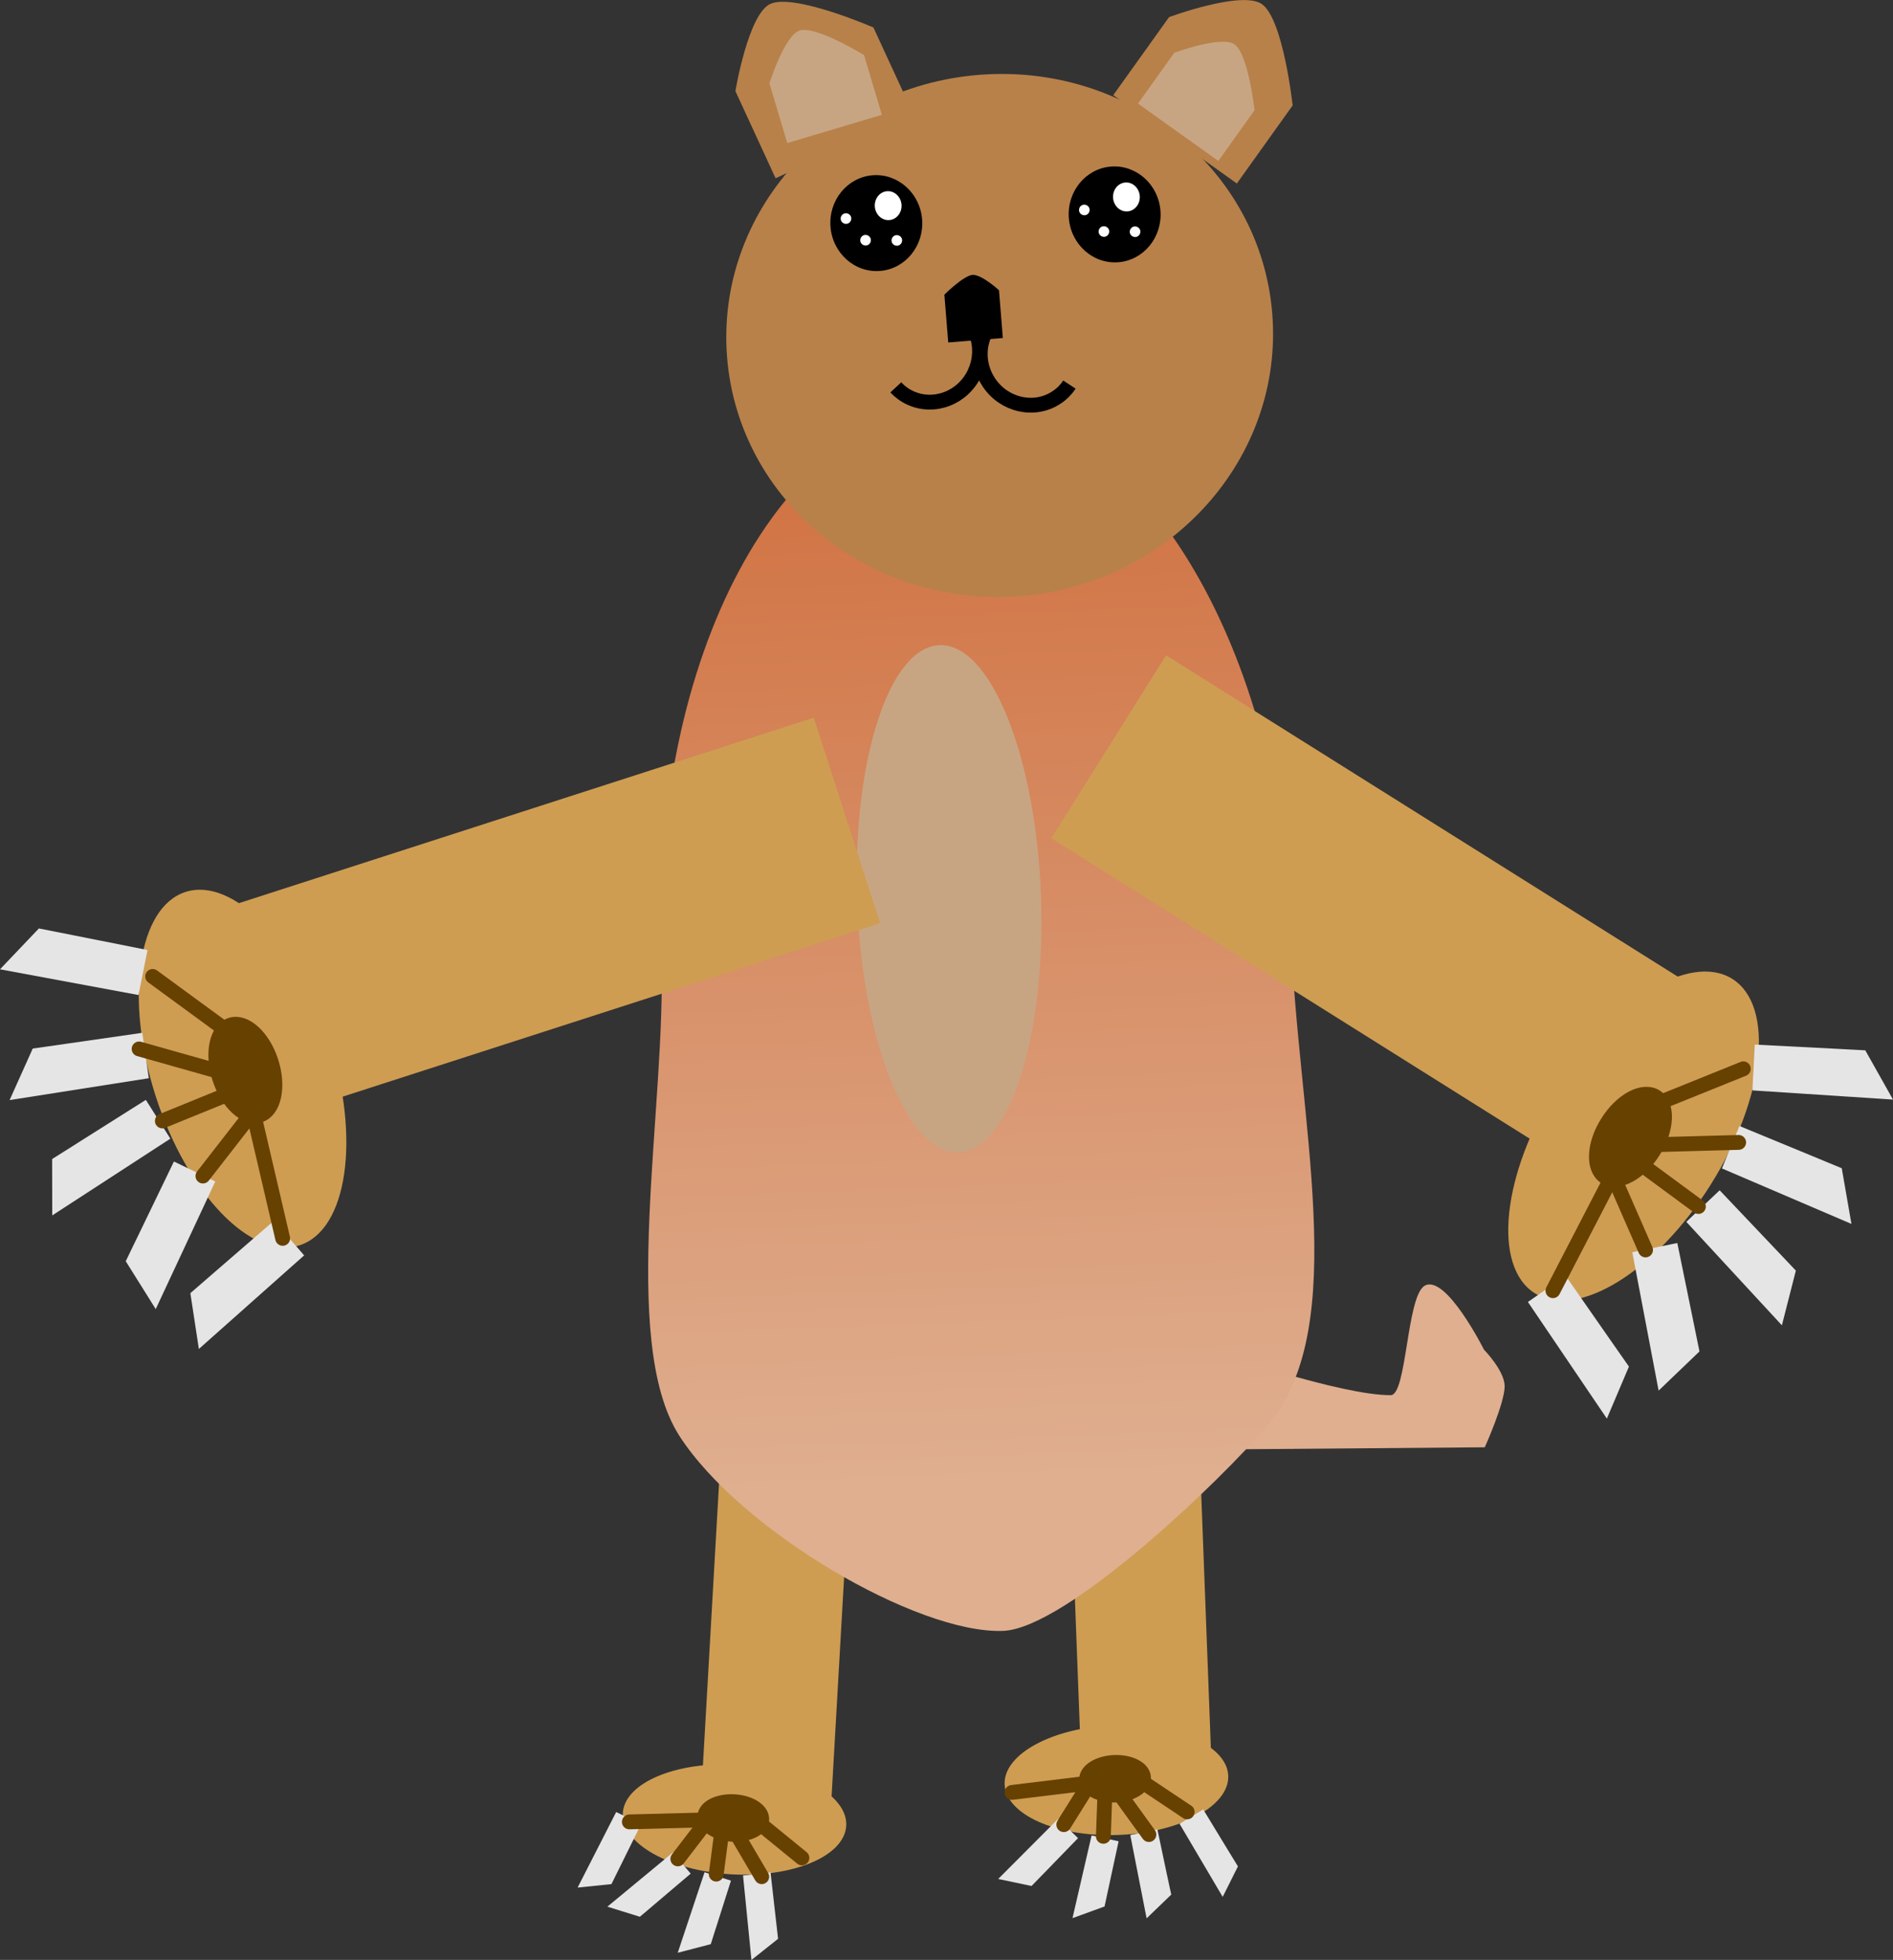 <svg version="1.1" xmlns="http://www.w3.org/2000/svg" xmlns:xlink="http://www.w3.org/1999/xlink" width="19.133" height="19.813" viewBox="0,0,19.133,19.813"><rect x="0" y="0" width="19.133" height="19.813" fill="#333333" stroke="none"/><defs><linearGradient x1="241.32" y1="173.965" x2="241.729" y2="184.85" gradientUnits="userSpaceOnUse" id="color-1"><stop offset="0" stop-color="#d06f3e"></stop><stop offset="1" stop-color="#dfaf90"></stop></linearGradient></defs><g transform="translate(-231.66,-169.875)"><g data-paper-data="{&quot;isPaintingLayer&quot;:true}" fill-rule="nonzero" stroke-width="0.15" stroke-linejoin="miter" stroke-miterlimit="10" stroke-dasharray="" stroke-dashoffset="0" style="mix-blend-mode: normal"><path d="M242.592,187.822l-0.148,-3.904l1.315,-0.05l0.148,3.904z" data-paper-data="{&quot;index&quot;:null}" fill="#ce9d52" stroke="none" stroke-linecap="butt"></path><path d="M244.074,187.827c0.012,0.306 -0.485,0.574 -1.109,0.598c-0.624,0.024 -1.14,-0.206 -1.151,-0.512c-0.012,-0.306 0.485,-0.574 1.109,-0.598c0.624,-0.024 1.14,0.206 1.151,0.512z" data-paper-data="{&quot;index&quot;:null}" fill="#ce9d52" stroke="none" stroke-linecap="butt"></path><path d="M241.749,188.87l0.606,-0.608l0.201,0.195c0,0 -0.24,0.248 -0.327,0.337c-0.024,0.025 -0.054,0.056 -0.08,0.082c-0.035,0.036 -0.063,0.065 -0.063,0.065z" data-paper-data="{&quot;index&quot;:null}" fill="#e5e5e5" stroke="none" stroke-linecap="butt"></path><path d="M242.5,189.266l0.193,-0.836l0.273,0.059c0,0 -0.073,0.337 -0.099,0.459c-0.007,0.034 -0.016,0.076 -0.024,0.112c-0.011,0.049 -0.019,0.088 -0.019,0.088z" data-paper-data="{&quot;index&quot;:null}" fill="#e5e5e5" stroke="none" stroke-linecap="butt"></path><path d="M243.249,189.268l-0.165,-0.842l0.274,-0.058c0,0 0.071,0.338 0.097,0.46c0.007,0.034 0.016,0.076 0.024,0.112c0.01,0.049 0.019,0.088 0.019,0.088z" data-paper-data="{&quot;index&quot;:null}" fill="#e5e5e5" stroke="none" stroke-linecap="butt"></path><path d="M244.018,189.051l-0.436,-0.739l0.239,-0.145c0,0 0.179,0.295 0.244,0.401c0.018,0.03 0.04,0.066 0.06,0.098c0.026,0.043 0.047,0.077 0.047,0.077z" data-paper-data="{&quot;index&quot;:null}" fill="#e5e5e5" stroke="none" stroke-linecap="butt"></path><path d="M243.218,187.846c0.003,0.091 -0.123,0.169 -0.282,0.175c-0.159,0.006 -0.291,-0.063 -0.294,-0.154c-0.003,-0.091 0.123,-0.169 0.282,-0.175c0.159,-0.006 0.291,0.063 0.294,0.154z" data-paper-data="{&quot;index&quot;:null}" fill="#674100" stroke="#674100" stroke-linecap="butt"></path><path d="M241.889,187.995l0.787,-0.096l-0.264,0.422" data-paper-data="{&quot;index&quot;:null}" fill="none" stroke="#674100" stroke-linecap="round"></path><path d="M242.828,187.993l-0.016,0.446" data-paper-data="{&quot;index&quot;:null}" fill="none" stroke="#674100" stroke-linecap="round"></path><path d="M243.272,188.421l-0.313,-0.433" data-paper-data="{&quot;index&quot;:null}" fill="none" stroke="#674100" stroke-linecap="round"></path><path d="M243.659,188.192l-0.49,-0.327" data-paper-data="{&quot;index&quot;:null}" fill="none" stroke="#674100" stroke-linecap="round"></path><path d="M243.953,184.528l-0.008,-0.987c0,0 1.272,0.442 1.772,0.438c0.162,-0.001 0.16,-1.001 0.342,-1.106c0.214,-0.123 0.6,0.646 0.6,0.646c0,0 0.207,0.211 0.209,0.368c0.001,0.171 -0.201,0.619 -0.201,0.619z" data-paper-data="{&quot;index&quot;:null}" fill="#dfaf90" stroke="none" stroke-linecap="butt"></path><path d="M238.738,188.187l0.223,-3.901l1.314,0.075l-0.223,3.901z" data-paper-data="{&quot;index&quot;:null}" fill="#ce9d52" stroke="none" stroke-linecap="butt"></path><path d="M244.705,179.288c0.072,1.916 0.615,3.982 -0.223,4.984c-0.477,0.57 -2.047,2.066 -2.683,2.09c-0.872,0.033 -2.661,-1.021 -3.272,-1.971c-0.62,-0.965 -0.126,-3.35 -0.183,-4.864c-0.113,-3.006 1.219,-5.496 2.976,-5.562c1.757,-0.066 3.272,2.317 3.386,5.322z" data-paper-data="{&quot;index&quot;:null}" fill="url(#color-1)" stroke="none" stroke-linecap="butt"></path><path d="M242.181,178.926c0.053,1.416 -0.319,2.58 -0.832,2.599c-0.513,0.019 -0.972,-1.113 -1.025,-2.529c-0.053,-1.416 0.319,-2.58 0.832,-2.599c0.513,-0.019 0.972,1.113 1.025,2.529z" data-paper-data="{&quot;index&quot;:null}" fill="#c8a582" stroke="none" stroke-linecap="butt"></path><g data-paper-data="{&quot;index&quot;:null}" stroke-linecap="butt"><path d="M241.552,170.632c1.522,-0.122 2.85,0.958 2.967,2.413c0.117,1.455 -1.022,2.733 -2.543,2.856c-1.522,0.122 -2.85,-0.958 -2.967,-2.413c-0.117,-1.455 1.022,-2.733 2.543,-2.856z" fill="#b8814a" stroke="none"></path><path d="M239.499,171.677l-0.406,-0.881c0,0 0.129,-0.778 0.352,-0.881c0.241,-0.111 1.043,0.238 1.043,0.238l0.406,0.881z" fill="#b8814a" stroke="none"></path><path d="M242.912,170.837l0.564,-0.789c0,0 0.74,-0.274 0.939,-0.131c0.216,0.154 0.31,1.024 0.31,1.024l-0.564,0.789z" fill="#b8814a" stroke="none"></path><path d="M243.162,170.922l0.366,-0.513c0,0 0.481,-0.178 0.61,-0.085c0.14,0.1 0.202,0.665 0.202,0.665l-0.366,0.513z" fill="#c8a582" stroke="none"></path><path d="M239.617,171.321l-0.18,-0.604c0,0 0.154,-0.488 0.307,-0.534c0.165,-0.049 0.649,0.249 0.649,0.249l0.18,0.604z" fill="#c8a582" stroke="none"></path><path d="M240.478,171.647c0.256,-0.021 0.481,0.179 0.502,0.446c0.021,0.267 -0.169,0.5 -0.424,0.521c-0.256,0.021 -0.481,-0.179 -0.502,-0.446c-0.021,-0.267 0.169,-0.5 0.424,-0.521z" fill="#000000" stroke="none"></path><path d="M240.772,171.943c0.006,0.081 -0.049,0.151 -0.123,0.157c-0.075,0.006 -0.14,-0.055 -0.147,-0.135c-0.006,-0.081 0.049,-0.151 0.123,-0.157c0.075,-0.006 0.14,0.055 0.147,0.135z" fill="#ffffff" stroke="none"></path><path d="M240.206,172.031c0.03,-0.002 0.056,0.02 0.058,0.049c0.002,0.03 -0.02,0.056 -0.049,0.058c-0.03,0.002 -0.056,-0.02 -0.058,-0.049c-0.002,-0.03 0.02,-0.056 0.049,-0.058z" fill="#ffffff" stroke="none"></path><path d="M240.404,172.25c0.03,-0.002 0.056,0.02 0.058,0.049c0.002,0.03 -0.02,0.056 -0.049,0.058c-0.03,0.002 -0.056,-0.02 -0.058,-0.049c-0.002,-0.03 0.02,-0.056 0.049,-0.058z" fill="#ffffff" stroke="none"></path><path d="M240.778,172.301c0.002,0.03 -0.02,0.056 -0.049,0.058c-0.03,0.002 -0.056,-0.02 -0.058,-0.049c-0.002,-0.03 0.02,-0.056 0.049,-0.058c0.03,-0.002 0.056,0.02 0.058,0.049z" fill="#ffffff" stroke="none"></path><g stroke="none"><path d="M243.389,172.005c0.021,0.267 -0.169,0.5 -0.424,0.521c-0.256,0.021 -0.481,-0.179 -0.502,-0.446c-0.021,-0.267 0.169,-0.5 0.424,-0.521c0.256,-0.021 0.481,0.179 0.502,0.446z" fill="#000000"></path><path d="M243.057,172.012c-0.075,0.006 -0.14,-0.055 -0.147,-0.135c-0.006,-0.081 0.049,-0.151 0.123,-0.157c0.075,-0.006 0.14,0.055 0.147,0.135c0.006,0.081 -0.049,0.151 -0.123,0.157z" fill="#ffffff"></path><path d="M242.673,171.993c0.002,0.03 -0.02,0.056 -0.049,0.058c-0.03,0.002 -0.056,-0.02 -0.058,-0.049c-0.002,-0.03 0.02,-0.056 0.049,-0.058c0.03,-0.002 0.056,0.02 0.058,0.049z" fill="#ffffff"></path><path d="M242.813,172.162c0.03,-0.002 0.056,0.02 0.058,0.049c0.002,0.03 -0.02,0.056 -0.049,0.058c-0.03,0.002 -0.056,-0.02 -0.058,-0.049c-0.002,-0.03 0.02,-0.056 0.049,-0.058z" fill="#ffffff"></path><path d="M243.186,172.213c0.002,0.03 -0.02,0.056 -0.049,0.058c-0.03,0.002 -0.056,-0.02 -0.058,-0.049c-0.002,-0.03 0.02,-0.056 0.049,-0.058c0.03,-0.002 0.056,0.02 0.058,0.049z" fill="#ffffff"></path></g><path d="M241.244,173.337l-0.039,-0.483c0,0 0.192,-0.192 0.284,-0.2c0.092,-0.007 0.268,0.155 0.268,0.155l0.039,0.483z" fill="#000000" stroke="none"></path><path d="M241.419,173.075c0.141,0.142 0.185,0.367 0.094,0.566c-0.116,0.254 -0.408,0.368 -0.651,0.257c-0.057,-0.026 -0.107,-0.063 -0.148,-0.107" fill="none" stroke="#000000"></path><path d="M242.469,173.763c-0.033,0.05 -0.076,0.094 -0.129,0.129c-0.222,0.149 -0.529,0.082 -0.684,-0.149c-0.122,-0.182 -0.115,-0.412 0.002,-0.574" data-paper-data="{&quot;index&quot;:null}" fill="none" stroke="#000000"></path></g><path d="M240.213,188.333c-0.018,0.306 -0.537,0.525 -1.161,0.49c-0.624,-0.036 -1.115,-0.313 -1.097,-0.619c0.018,-0.306 0.537,-0.525 1.161,-0.49c0.624,0.036 1.115,0.313 1.097,0.619z" data-paper-data="{&quot;index&quot;:null}" fill="#ce9d52" stroke="none" stroke-linecap="butt"></path><path d="M237.498,188.957l0.39,-0.764l0.251,0.124c0,0 -0.153,0.309 -0.208,0.421c-0.016,0.031 -0.034,0.07 -0.051,0.103c-0.022,0.045 -0.04,0.081 -0.04,0.081z" data-paper-data="{&quot;index&quot;:null}" fill="#e5e5e5" stroke="none" stroke-linecap="butt"></path><path d="M237.799,189.15l0.661,-0.547l0.181,0.213c0,0 -0.263,0.224 -0.358,0.304c-0.027,0.023 -0.059,0.05 -0.087,0.074c-0.038,0.032 -0.069,0.058 -0.069,0.058z" data-paper-data="{&quot;index&quot;:null}" fill="#e5e5e5" stroke="none" stroke-linecap="butt"></path><path d="M238.51,189.616l0.271,-0.814l0.267,0.085c0,0 -0.105,0.329 -0.142,0.447c-0.011,0.033 -0.024,0.074 -0.035,0.109c-0.015,0.048 -0.027,0.086 -0.027,0.086z" data-paper-data="{&quot;index&quot;:null}" fill="#e5e5e5" stroke="none" stroke-linecap="butt"></path><path d="M239.255,189.689l-0.085,-0.854l0.278,-0.031c0,0 0.039,0.343 0.053,0.467c0.004,0.035 0.009,0.077 0.013,0.114c0.006,0.05 0.01,0.09 0.01,0.09z" data-paper-data="{&quot;index&quot;:null}" fill="#e5e5e5" stroke="none" stroke-linecap="butt"></path><path d="M239.359,188.27c-0.005,0.091 -0.138,0.157 -0.297,0.148c-0.159,-0.009 -0.283,-0.09 -0.278,-0.181c0.005,-0.091 0.138,-0.157 0.297,-0.148c0.159,0.009 0.283,0.09 0.278,0.181z" data-paper-data="{&quot;index&quot;:null}" fill="#674100" stroke="#674100" stroke-linecap="butt"></path><path d="M238.021,188.293l0.793,-0.021l-0.303,0.395" data-paper-data="{&quot;index&quot;:null}" fill="none" stroke="#674100" stroke-linecap="round"></path><path d="M238.957,188.379l-0.058,0.442" data-paper-data="{&quot;index&quot;:null}" fill="none" stroke="#674100" stroke-linecap="round"></path><path d="M239.359,188.847l-0.271,-0.461" data-paper-data="{&quot;index&quot;:null}" fill="none" stroke="#674100" stroke-linecap="round"></path><path d="M239.308,188.284l0.457,0.373" data-paper-data="{&quot;index&quot;:null}" fill="none" stroke="#674100" stroke-linecap="round"></path><g><path d="M247.775,181.797l-5.49,-3.448l1.161,-1.849l5.49,3.448z" data-paper-data="{&quot;index&quot;:null}" fill="#ce9d52" stroke="none" stroke-linecap="butt"></path><path d="M249.169,179.771c0.431,0.271 0.333,1.202 -0.218,2.079c-0.551,0.878 -1.347,1.37 -1.778,1.099c-0.431,-0.271 -0.333,-1.201 0.218,-2.079c0.551,-0.878 1.347,-1.37 1.778,-1.099z" data-paper-data="{&quot;index&quot;:null}" fill="#ce9d52" stroke="none" stroke-linecap="butt"></path><path d="M247.901,184.216l-0.798,-1.179l0.381,-0.265c0,0 0.327,0.47 0.445,0.639c0.033,0.048 0.074,0.106 0.109,0.156c0.047,0.068 0.086,0.123 0.086,0.123z" data-paper-data="{&quot;index&quot;:null}" fill="#e5e5e5" stroke="none" stroke-linecap="butt"></path><path d="M248.424,183.933l-0.266,-1.399l0.455,-0.093c0,0 0.114,0.561 0.156,0.763c0.012,0.057 0.026,0.126 0.038,0.186c0.017,0.081 0.03,0.147 0.03,0.147z" data-paper-data="{&quot;index&quot;:null}" fill="#e5e5e5" stroke="none" stroke-linecap="butt"></path><path d="M249.67,183.273l-0.966,-1.046l0.337,-0.319c0,0 0.394,0.415 0.536,0.565c0.04,0.042 0.089,0.093 0.131,0.138c0.057,0.06 0.103,0.109 0.103,0.109z" data-paper-data="{&quot;index&quot;:null}" fill="#e5e5e5" stroke="none" stroke-linecap="butt"></path><path d="M250.373,182.248l-1.309,-0.561l0.177,-0.429c0,0 0.529,0.218 0.72,0.297c0.054,0.022 0.119,0.049 0.176,0.073c0.077,0.032 0.138,0.057 0.138,0.057z" data-paper-data="{&quot;index&quot;:null}" fill="#e5e5e5" stroke="none" stroke-linecap="butt"></path><path d="M250.793,180.991l-1.421,-0.093l0.024,-0.463c0,0 0.572,0.03 0.778,0.04c0.058,0.003 0.129,0.007 0.19,0.01c0.083,0.004 0.149,0.008 0.149,0.008z" data-paper-data="{&quot;index&quot;:null}" fill="#e5e5e5" stroke="none" stroke-linecap="butt"></path><path d="M248.394,180.962c0.128,0.08 0.118,0.327 -0.023,0.55c-0.14,0.224 -0.358,0.34 -0.486,0.26c-0.128,-0.08 -0.118,-0.327 0.023,-0.55c0.14,-0.224 0.358,-0.34 0.486,-0.26z" data-paper-data="{&quot;index&quot;:null}" fill="#674100" stroke="#674100" stroke-linecap="butt"></path><path d="M247.356,182.923l0.605,-1.169l0.331,0.757" data-paper-data="{&quot;index&quot;:null}" fill="none" stroke="#674100" stroke-linecap="round"></path><path d="M248.826,182.072l-0.596,-0.439" data-paper-data="{&quot;index&quot;:null}" fill="none" stroke="#674100" stroke-linecap="round"></path><path d="M249.233,181.424l-0.886,0.024" data-paper-data="{&quot;index&quot;:null}" fill="none" stroke="#674100" stroke-linecap="round"></path><path d="M248.373,181.046l0.907,-0.366" data-paper-data="{&quot;index&quot;:null}" fill="none" stroke="#674100" stroke-linecap="round"></path></g><g data-paper-data="{&quot;index&quot;:null}"><path d="M233.716,179.121l6.169,-1.991l0.671,2.078l-6.169,1.991z" data-paper-data="{&quot;index&quot;:null}" fill="#ce9d52" stroke="none" stroke-linecap="butt"></path><path d="M234.988,180.395c0.318,0.986 0.184,1.913 -0.3,2.069c-0.484,0.156 -1.135,-0.517 -1.453,-1.503c-0.318,-0.986 -0.184,-1.913 0.3,-2.069c0.484,-0.156 1.135,0.517 1.453,1.503z" data-paper-data="{&quot;index&quot;:null}" fill="#ce9d52" stroke="none" stroke-linecap="butt"></path><path d="M233.584,182.948c0,0 0.051,-0.044 0.113,-0.098c0.047,-0.04 0.1,-0.086 0.144,-0.125c0.156,-0.135 0.589,-0.51 0.589,-0.51l0.304,0.351l-1.064,0.946z" data-paper-data="{&quot;index&quot;:null}" fill="#e5e5e5" stroke="none" stroke-linecap="butt"></path><path d="M232.931,182.625c0,0 0.029,-0.06 0.065,-0.135c0.027,-0.056 0.058,-0.119 0.083,-0.171c0.09,-0.186 0.339,-0.702 0.339,-0.702l0.418,0.202l-0.602,1.29z" data-paper-data="{&quot;index&quot;:null}" fill="#e5e5e5" stroke="none" stroke-linecap="butt"></path><path d="M232.187,181.592c0,0 0.057,-0.036 0.127,-0.08c0.052,-0.033 0.112,-0.07 0.161,-0.102c0.175,-0.11 0.659,-0.416 0.659,-0.416l0.248,0.392l-1.194,0.776z" data-paper-data="{&quot;index&quot;:null}" fill="#e5e5e5" stroke="none" stroke-linecap="butt"></path><path d="M231.991,180.475c0,0 0.066,-0.009 0.148,-0.021c0.061,-0.009 0.131,-0.019 0.188,-0.027c0.205,-0.029 0.771,-0.111 0.771,-0.111l0.066,0.459l-1.407,0.221z" data-paper-data="{&quot;index&quot;:null}" fill="#e5e5e5" stroke="none" stroke-linecap="butt"></path><path d="M232.053,179.261c0,0 0.066,0.013 0.147,0.029c0.06,0.012 0.13,0.026 0.187,0.037c0.203,0.04 0.764,0.152 0.764,0.152l-0.091,0.455l-1.4,-0.26z" data-paper-data="{&quot;index&quot;:null}" fill="#e5e5e5" stroke="none" stroke-linecap="butt"></path><path d="M234.4,180.608c0.081,0.251 0.03,0.493 -0.113,0.539c-0.144,0.046 -0.326,-0.12 -0.407,-0.371c-0.081,-0.251 -0.031,-0.493 0.113,-0.539c0.144,-0.046 0.326,0.12 0.407,0.371z" data-paper-data="{&quot;index&quot;:null}" fill="#674100" stroke="#674100" stroke-linecap="butt"></path><path d="M233.711,181.764l0.507,-0.652l0.299,1.282" data-paper-data="{&quot;index&quot;:null}" fill="none" stroke="#674100" stroke-linecap="round"></path><path d="M233.301,181.207l0.685,-0.279" data-paper-data="{&quot;index&quot;:null}" fill="none" stroke="#674100" stroke-linecap="round"></path><path d="M233.066,180.479l0.853,0.241" data-paper-data="{&quot;index&quot;:null}" fill="none" stroke="#674100" stroke-linecap="round"></path><path d="M233.992,180.324l-0.789,-0.578" data-paper-data="{&quot;index&quot;:null}" fill="none" stroke="#674100" stroke-linecap="round"></path></g></g></g></svg>